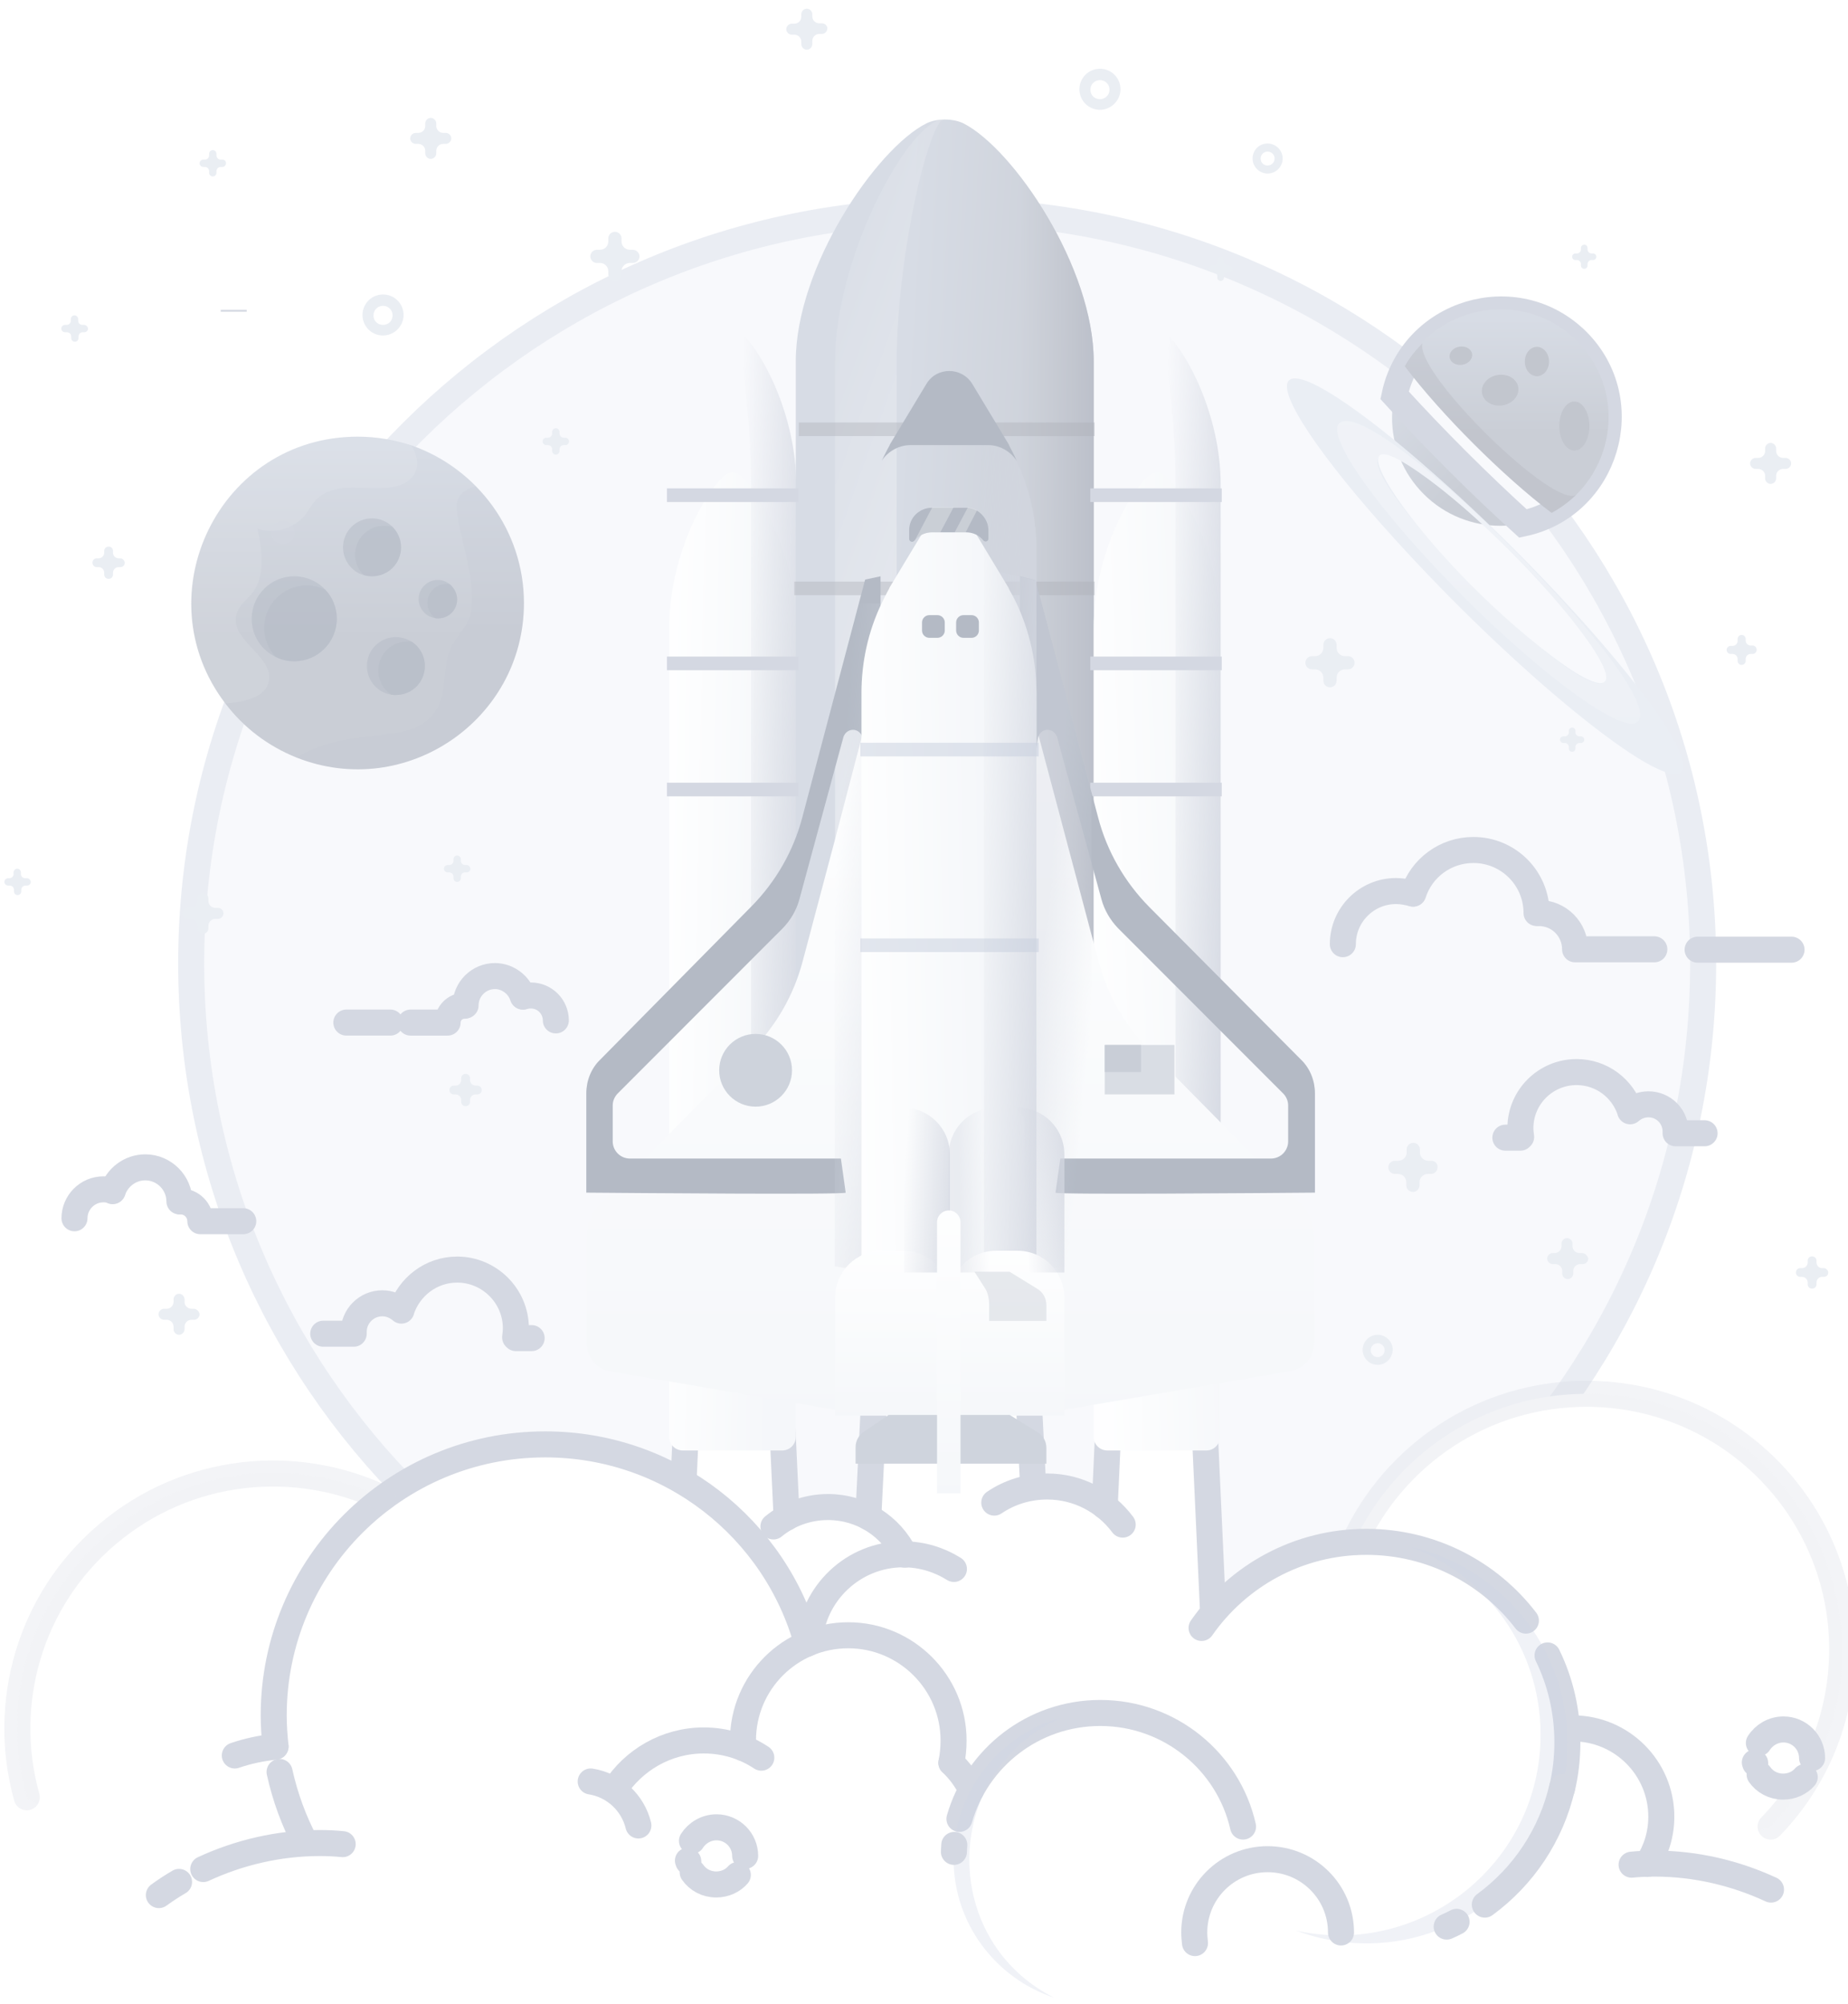 <svg width="142" height="154" viewBox="0 0 142 154" fill="none" xmlns="http://www.w3.org/2000/svg">
<g opacity="0.5" clip-path="url(#clip0_1081_25225)">
<path d="M72.765 131.858C104.876 131.858 130.869 106.01 130.869 74.052C130.869 42.095 104.904 16.219 72.765 16.219C40.767 16.219 14.69 42.067 14.69 74.025C14.69 105.982 40.654 131.858 72.765 131.858Z" fill="#F1F3F9" stroke="#D6DCE8" stroke-width="2" stroke-miterlimit="10" stroke-linejoin="round"/>
<path d="M136.027 140.352C147.952 128.019 139.297 107.099 121.903 107.099C113.981 107.099 107.186 111.773 104.057 118.502C101.294 118.671 98.729 119.544 93.175 123.204L92.273 103.382H85.45L84.886 115.715C82.659 113.997 80.516 114.194 79.022 114.307L79.389 114.25L78.797 102.059H67.436L66.731 116.559C64.814 115.095 64.222 115.799 63.63 115.799C62.474 115.799 61.374 116.109 60.444 116.616L59.824 103.354H53.001L52.522 113.856C49.421 112.026 45.784 110.956 41.922 110.956C37.242 110.956 32.929 112.505 29.433 115.095C14.237 107.887 -2.452 121.881 2.058 138.099L12.969 145.082C12.715 145.251 12.461 145.42 12.207 145.589L12.969 145.082C9.445 148.376 19.904 138.859 22.751 140.155C22.977 140.661 23.202 141.14 23.456 141.619L22.977 140.295C23.287 140.549 23.456 140.971 23.456 141.619C23.456 141.619 23.456 141.647 23.484 141.647C20.665 141.788 18.015 142.464 15.591 143.618L24.668 141.985C32.421 143.646 74.935 149.474 75.019 150.206L74.399 149.052C74.653 149.08 74.935 149.108 75.217 149.136C76.598 151.164 78.628 152.741 80.996 153.501C79.079 152.515 77.472 151.051 76.316 149.249C85.648 150.15 97.799 149.531 102.253 149.052C106.341 149.784 110.626 148.855 114.122 146.321C114.855 145.786 115.559 145.167 116.208 144.491C120.521 144.463 128.443 145.701 128.33 143.787L136.111 145.167C133.912 144.153 131.544 143.477 129.007 143.252L136.027 140.352ZM113.501 145.194C113.529 145.11 113.558 145.054 113.642 144.969L113.501 145.194Z" fill="white"/>
<path d="M60.443 116.615L59.823 103.381H53.001L52.522 113.855" fill="white"/>
<path d="M60.443 116.615L59.823 103.381H53.001L52.522 113.855" stroke="#AAB2C5" stroke-width="2" stroke-miterlimit="10" stroke-linecap="round" stroke-linejoin="round"/>
<path d="M93.204 123.71L92.273 103.381H85.451L84.887 115.742" fill="white"/>
<path d="M93.204 123.71L92.273 103.381H85.451L84.887 115.742" stroke="#AAB2C5" stroke-width="2" stroke-miterlimit="10" stroke-linecap="round" stroke-linejoin="round"/>
<path d="M79.389 114.222L78.768 102.059H67.435L66.731 116.362L66.759 116.587" fill="white"/>
<path d="M79.389 114.222L78.768 102.059H67.435L66.731 116.362L66.759 116.587" stroke="#AAB2C5" stroke-width="2" stroke-miterlimit="10" stroke-linecap="round" stroke-linejoin="round"/>
<path d="M18.043 134.889C19.03 134.551 20.073 134.326 21.172 134.213" stroke="#AAB2C5" stroke-width="2" stroke-miterlimit="10" stroke-linecap="round" stroke-linejoin="round"/>
<path d="M77.585 97.723H68.281L66.364 99.018C65.969 99.299 65.744 99.722 65.744 100.2V101.467H80.404V100.257C80.404 99.75 80.15 99.299 79.727 99.046L77.585 97.723Z" fill="white"/>
<path d="M81.025 102.057C81.025 102.367 80.771 102.62 80.461 102.62H65.576C65.265 102.62 65.012 102.367 65.012 102.057C65.012 101.747 65.265 101.494 65.576 101.494H80.461C80.771 101.494 81.025 101.747 81.025 102.057Z" fill="#69768C"/>
<path d="M48.632 19.192H48.406C48.039 19.192 47.758 18.911 47.758 18.545V18.319C47.758 18.038 47.532 17.812 47.25 17.812C46.968 17.812 46.742 18.038 46.742 18.319V18.545C46.742 18.911 46.461 19.192 46.094 19.192H45.869C45.587 19.192 45.361 19.417 45.361 19.699C45.361 19.981 45.587 20.206 45.869 20.206H46.094C46.461 20.206 46.742 20.487 46.742 20.853V21.079C46.742 21.36 46.968 21.585 47.25 21.585C47.532 21.585 47.758 21.36 47.758 21.079V20.853C47.758 20.487 48.039 20.206 48.406 20.206H48.632C48.913 20.206 49.139 19.981 49.139 19.699C49.139 19.446 48.913 19.192 48.632 19.192Z" fill="#D6DDE8"/>
<path d="M34.254 10.211H34.057C33.775 10.211 33.521 9.986 33.521 9.676V9.479C33.521 9.254 33.324 9.057 33.098 9.057C32.873 9.057 32.675 9.254 32.675 9.479V9.676C32.675 9.958 32.45 10.211 32.14 10.211H31.942C31.717 10.211 31.52 10.408 31.52 10.633C31.52 10.859 31.717 11.056 31.942 11.056H32.14C32.422 11.056 32.675 11.281 32.675 11.591V11.788C32.675 12.013 32.873 12.21 33.098 12.21C33.324 12.21 33.521 12.013 33.521 11.788V11.591C33.521 11.309 33.747 11.056 34.057 11.056H34.254C34.48 11.056 34.677 10.859 34.677 10.633C34.677 10.408 34.48 10.211 34.254 10.211Z" fill="#D6DDE8"/>
<path d="M16.746 69.762H16.549C16.267 69.762 16.013 69.537 16.013 69.227V69.03C16.013 68.804 15.816 68.607 15.591 68.607C15.365 68.607 15.168 68.804 15.168 69.03V69.227C15.168 69.508 14.942 69.762 14.632 69.762H14.435C14.209 69.762 14.012 69.959 14.012 70.184C14.012 70.409 14.209 70.606 14.435 70.606H14.632C14.914 70.606 15.168 70.832 15.168 71.142V71.339C15.168 71.564 15.365 71.761 15.591 71.761C15.816 71.761 16.013 71.564 16.013 71.339V71.142C16.013 70.86 16.239 70.606 16.549 70.606H16.746C16.972 70.606 17.169 70.409 17.169 70.184C17.169 69.931 16.972 69.762 16.746 69.762Z" fill="#D6DDE8"/>
<path d="M63.151 1.792H62.953C62.672 1.792 62.418 1.567 62.418 1.257V1.088C62.418 0.863 62.22 0.666 61.995 0.666C61.769 0.666 61.572 0.863 61.572 1.088V1.285C61.572 1.567 61.346 1.82 61.036 1.82H60.839C60.614 1.82 60.416 2.018 60.416 2.243C60.416 2.468 60.614 2.665 60.839 2.665H61.036C61.318 2.665 61.572 2.89 61.572 3.2V3.397C61.572 3.622 61.769 3.82 61.995 3.82C62.22 3.82 62.418 3.622 62.418 3.397V3.144C62.418 2.862 62.643 2.609 62.953 2.609H63.151C63.376 2.609 63.574 2.412 63.574 2.186C63.574 1.989 63.404 1.792 63.151 1.792Z" fill="#D6DDE8"/>
<path d="M137.211 35.186H137.014C136.732 35.186 136.478 34.96 136.478 34.651V34.454C136.478 34.228 136.281 34.031 136.055 34.031C135.83 34.031 135.632 34.228 135.632 34.454V34.651C135.632 34.932 135.407 35.186 135.097 35.186H134.899C134.674 35.186 134.477 35.383 134.477 35.608C134.477 35.833 134.674 36.031 134.899 36.031H135.097C135.379 36.031 135.632 36.255 135.632 36.565V36.762C135.632 36.988 135.83 37.185 136.055 37.185C136.281 37.185 136.478 36.988 136.478 36.762V36.565C136.478 36.284 136.704 36.031 137.014 36.031H137.211C137.437 36.031 137.634 35.833 137.634 35.608C137.634 35.383 137.437 35.186 137.211 35.186Z" fill="#D6DDE8"/>
<path d="M121.565 96.285H121.368C121.086 96.285 120.832 96.06 120.832 95.75V95.553C120.832 95.328 120.634 95.131 120.409 95.131C120.183 95.131 119.986 95.328 119.986 95.553V95.75C119.986 96.032 119.76 96.285 119.451 96.285H119.31C119.084 96.285 118.887 96.482 118.887 96.708C118.887 96.933 119.084 97.13 119.31 97.13H119.507C119.789 97.13 120.042 97.355 120.042 97.665V97.862C120.042 98.088 120.24 98.284 120.465 98.284C120.691 98.284 120.888 98.088 120.888 97.862V97.665C120.888 97.384 121.114 97.13 121.424 97.13H121.621C121.847 97.13 122.044 96.933 122.044 96.708C121.988 96.482 121.79 96.285 121.565 96.285Z" fill="#D6DDE8"/>
<path d="M14.886 100.565H14.717C14.435 100.565 14.181 100.339 14.181 100.03V99.832C14.181 99.607 13.984 99.41 13.758 99.41C13.533 99.41 13.336 99.607 13.336 99.832V100.03C13.336 100.311 13.11 100.565 12.8 100.565H12.602C12.377 100.565 12.18 100.762 12.18 100.987C12.18 101.212 12.377 101.409 12.602 101.409H12.8C13.082 101.409 13.336 101.635 13.336 101.944V102.141C13.336 102.367 13.533 102.564 13.758 102.564C13.984 102.564 14.181 102.367 14.181 102.141V101.944C14.181 101.663 14.407 101.409 14.717 101.409H14.914C15.14 101.409 15.337 101.212 15.337 100.987C15.309 100.762 15.112 100.565 14.886 100.565Z" fill="#D6DDE8"/>
<path d="M103.577 50.419H103.352C102.985 50.419 102.703 50.137 102.703 49.771V49.546C102.703 49.264 102.478 49.039 102.196 49.039C101.914 49.039 101.688 49.264 101.688 49.546V49.771C101.688 50.137 101.406 50.419 101.04 50.419H100.814C100.532 50.419 100.307 50.644 100.307 50.926C100.307 51.207 100.532 51.433 100.814 51.433H101.04C101.406 51.433 101.688 51.714 101.688 52.08V52.305C101.688 52.587 101.914 52.812 102.196 52.812C102.478 52.812 102.703 52.587 102.703 52.305V52.08C102.703 51.714 102.985 51.433 103.352 51.433H103.577C103.859 51.433 104.085 51.207 104.085 50.926C104.085 50.644 103.859 50.419 103.577 50.419Z" fill="#D6DDE8"/>
<path d="M109.978 89.19H109.753C109.386 89.19 109.104 88.908 109.104 88.542V88.317C109.104 88.036 108.879 87.811 108.597 87.811C108.315 87.811 108.089 88.036 108.089 88.317V88.542C108.089 88.908 107.807 89.19 107.441 89.19H107.187C106.905 89.19 106.68 89.415 106.68 89.697C106.68 89.978 106.905 90.204 107.187 90.204H107.413C107.779 90.204 108.061 90.485 108.061 90.851V91.077C108.061 91.358 108.287 91.584 108.569 91.584C108.851 91.584 109.076 91.358 109.076 91.077V90.851C109.076 90.485 109.358 90.204 109.725 90.204H109.95C110.232 90.204 110.457 89.978 110.457 89.697C110.486 89.415 110.26 89.19 109.978 89.19Z" fill="#D6DDE8"/>
<path d="M134.674 49.602H134.533C134.307 49.602 134.138 49.433 134.138 49.208V49.095C134.138 48.926 133.997 48.785 133.827 48.785C133.659 48.785 133.518 48.926 133.518 49.095V49.235C133.518 49.461 133.348 49.63 133.123 49.63H132.982C132.813 49.63 132.672 49.771 132.672 49.94C132.672 50.108 132.813 50.249 132.982 50.249H133.123C133.348 50.249 133.518 50.418 133.518 50.644V50.784C133.518 50.953 133.659 51.094 133.827 51.094C133.997 51.094 134.138 50.953 134.138 50.784V50.644C134.138 50.418 134.307 50.249 134.533 50.249H134.674C134.842 50.249 134.983 50.108 134.983 49.94C134.983 49.742 134.842 49.602 134.674 49.602Z" fill="#D6DDE8"/>
<path d="M121.48 56.584H121.367C121.198 56.584 121.057 56.443 121.057 56.274V56.161C121.057 56.021 120.944 55.908 120.803 55.908C120.662 55.908 120.549 56.021 120.549 56.161V56.274C120.549 56.443 120.409 56.584 120.24 56.584H120.127C119.986 56.584 119.873 56.697 119.873 56.837C119.873 56.978 119.986 57.091 120.127 57.091H120.24C120.409 57.091 120.549 57.231 120.549 57.401V57.513C120.549 57.654 120.662 57.767 120.803 57.767C120.944 57.767 121.057 57.654 121.057 57.513V57.401C121.057 57.231 121.198 57.091 121.367 57.091H121.48C121.621 57.091 121.734 56.978 121.734 56.837C121.734 56.697 121.621 56.584 121.48 56.584Z" fill="#D6DDE8"/>
<path d="M94.472 20.404H94.359C94.19 20.404 94.049 20.264 94.049 20.095V19.982C94.049 19.841 93.936 19.729 93.796 19.729C93.655 19.729 93.542 19.841 93.542 19.982V20.095C93.542 20.264 93.401 20.404 93.232 20.404H93.119C92.978 20.404 92.865 20.517 92.865 20.658C92.865 20.799 92.978 20.911 93.119 20.911H93.232C93.401 20.911 93.542 21.052 93.542 21.221V21.333C93.542 21.474 93.655 21.587 93.796 21.587C93.936 21.587 94.049 21.474 94.049 21.333V21.221C94.049 21.052 94.19 20.911 94.359 20.911H94.472C94.613 20.911 94.726 20.799 94.726 20.658C94.698 20.517 94.613 20.404 94.472 20.404Z" fill="#D6DDE8"/>
<path d="M122.41 19.475H122.297C122.128 19.475 121.987 19.334 121.987 19.165V19.052C121.987 18.911 121.874 18.799 121.733 18.799C121.592 18.799 121.48 18.911 121.48 19.052V19.165C121.48 19.334 121.339 19.475 121.169 19.475H121.056C120.915 19.475 120.803 19.587 120.803 19.728C120.803 19.869 120.915 19.981 121.056 19.981H121.169C121.339 19.981 121.48 20.122 121.48 20.291V20.404C121.48 20.544 121.592 20.657 121.733 20.657C121.874 20.657 121.987 20.544 121.987 20.404V20.291C121.987 20.122 122.128 19.981 122.297 19.981H122.41C122.551 19.981 122.663 19.869 122.663 19.728C122.663 19.587 122.551 19.475 122.41 19.475Z" fill="#D6DDE8"/>
<path d="M9.248 42.901H9.107C8.882 42.901 8.684 42.704 8.684 42.479V42.338C8.684 42.141 8.543 42 8.346 42C8.149 42 8.008 42.141 8.008 42.338V42.479C8.008 42.704 7.81 42.901 7.585 42.901H7.444C7.246 42.901 7.105 43.042 7.105 43.239C7.105 43.436 7.246 43.577 7.444 43.577H7.585C7.81 43.577 8.008 43.774 8.008 43.999V44.14C8.008 44.337 8.149 44.478 8.346 44.478C8.543 44.478 8.684 44.337 8.684 44.14V43.999C8.684 43.774 8.882 43.577 9.107 43.577H9.248C9.445 43.577 9.586 43.436 9.586 43.239C9.586 43.07 9.417 42.901 9.248 42.901Z" fill="#D6DDE8"/>
<path d="M36.678 83.418H36.537C36.311 83.418 36.114 83.221 36.114 82.996V82.855C36.114 82.658 35.973 82.518 35.776 82.518C35.578 82.518 35.437 82.658 35.437 82.855V82.996C35.437 83.221 35.24 83.418 35.014 83.418H34.873C34.676 83.418 34.535 83.559 34.535 83.757C34.535 83.954 34.676 84.094 34.873 84.094H35.014C35.24 84.094 35.437 84.291 35.437 84.517V84.657C35.437 84.855 35.578 84.995 35.776 84.995C35.973 84.995 36.114 84.855 36.114 84.657V84.517C36.114 84.291 36.311 84.094 36.537 84.094H36.678C36.875 84.094 37.016 83.954 37.016 83.757C37.016 83.559 36.847 83.418 36.678 83.418Z" fill="#D6DDE8"/>
<path d="M140.143 97.44H140.002C139.776 97.44 139.579 97.243 139.579 97.018V96.877C139.579 96.68 139.438 96.539 139.241 96.539C139.043 96.539 138.902 96.68 138.902 96.877V97.018C138.902 97.243 138.705 97.44 138.479 97.44H138.338C138.141 97.44 138 97.581 138 97.778C138 97.975 138.141 98.115 138.338 98.115H138.479C138.705 98.115 138.902 98.313 138.902 98.538V98.679C138.902 98.876 139.043 99.017 139.241 99.017C139.438 99.017 139.579 98.876 139.579 98.679V98.538C139.579 98.313 139.776 98.115 140.002 98.115H140.143C140.34 98.115 140.481 97.975 140.481 97.778C140.481 97.609 140.312 97.44 140.143 97.44Z" fill="#D6DDE8"/>
<path d="M6.457 24.965H6.344C6.147 24.965 6.006 24.824 6.006 24.627V24.514C6.006 24.373 5.893 24.232 5.724 24.232C5.583 24.232 5.442 24.345 5.442 24.514V24.627C5.442 24.824 5.301 24.965 5.104 24.965H4.991C4.85 24.965 4.709 25.077 4.709 25.246C4.709 25.387 4.822 25.528 4.991 25.528H5.132C5.329 25.528 5.47 25.668 5.47 25.866V25.978C5.47 26.119 5.583 26.26 5.752 26.26C5.893 26.26 6.034 26.147 6.034 25.978V25.866C6.034 25.668 6.175 25.528 6.372 25.528H6.485C6.626 25.528 6.767 25.415 6.767 25.246C6.739 25.077 6.598 24.965 6.457 24.965Z" fill="#D6DDE8"/>
<path d="M17.084 12.265H16.971C16.774 12.265 16.633 12.124 16.633 11.927V11.815C16.633 11.674 16.52 11.533 16.351 11.533C16.21 11.533 16.069 11.646 16.069 11.815V11.927C16.069 12.124 15.928 12.265 15.731 12.265H15.618C15.477 12.265 15.336 12.378 15.336 12.547C15.336 12.688 15.449 12.828 15.618 12.828H15.731C15.928 12.828 16.069 12.969 16.069 13.166V13.279C16.069 13.42 16.182 13.56 16.351 13.56C16.492 13.56 16.633 13.448 16.633 13.279V13.166C16.633 12.969 16.774 12.828 16.971 12.828H17.084C17.225 12.828 17.366 12.716 17.366 12.547C17.366 12.378 17.253 12.265 17.084 12.265Z" fill="#D6DDE8"/>
<path d="M2.058 67.482H1.945C1.747 67.482 1.607 67.341 1.607 67.144V67.031C1.607 66.891 1.494 66.75 1.325 66.75C1.184 66.75 1.043 66.862 1.043 67.031V67.144C1.043 67.341 0.902 67.482 0.704 67.482H0.62C0.479 67.482 0.338 67.595 0.338 67.764C0.338 67.904 0.451 68.045 0.62 68.045H0.733C0.93 68.045 1.071 68.186 1.071 68.383V68.496C1.071 68.637 1.184 68.777 1.353 68.777C1.494 68.777 1.635 68.665 1.635 68.496V68.383C1.635 68.186 1.776 68.045 1.973 68.045H2.086C2.227 68.045 2.368 67.932 2.368 67.764C2.34 67.595 2.227 67.482 2.058 67.482Z" fill="#D6DDE8"/>
<path d="M43.443 33.636H43.33C43.133 33.636 42.992 33.496 42.992 33.298V33.186C42.992 33.045 42.88 32.904 42.71 32.904C42.569 32.904 42.428 33.017 42.428 33.186V33.298C42.428 33.496 42.287 33.636 42.09 33.636H41.977C41.836 33.636 41.695 33.749 41.695 33.918C41.695 34.059 41.808 34.2 41.977 34.2H42.09C42.287 34.2 42.428 34.34 42.428 34.537V34.65C42.428 34.791 42.541 34.931 42.71 34.931C42.851 34.931 42.992 34.819 42.992 34.65V34.537C42.992 34.34 43.133 34.2 43.33 34.2H43.443C43.584 34.2 43.725 34.087 43.725 33.918C43.725 33.749 43.584 33.636 43.443 33.636Z" fill="#D6DDE8"/>
<path d="M35.861 66.469H35.748C35.551 66.469 35.41 66.328 35.41 66.131V66.018C35.41 65.877 35.297 65.736 35.128 65.736C34.987 65.736 34.846 65.849 34.846 66.018V66.131C34.846 66.328 34.705 66.469 34.508 66.469H34.395C34.254 66.469 34.113 66.581 34.113 66.75C34.113 66.891 34.226 67.032 34.395 67.032H34.508C34.705 67.032 34.846 67.172 34.846 67.369V67.482C34.846 67.623 34.959 67.764 35.128 67.764C35.269 67.764 35.41 67.651 35.41 67.482V67.369C35.41 67.172 35.551 67.032 35.748 67.032H35.861C36.002 67.032 36.143 66.919 36.143 66.75C36.115 66.581 36.002 66.469 35.861 66.469Z" fill="#D6DDE8"/>
<path d="M84.52 8.437C83.646 8.437 82.941 7.733 82.941 6.86C82.941 5.987 83.646 5.283 84.52 5.283C85.394 5.283 86.099 5.987 86.099 6.86C86.099 7.733 85.366 8.437 84.52 8.437ZM84.52 6.156C84.125 6.156 83.787 6.466 83.787 6.888C83.787 7.31 84.097 7.62 84.52 7.62C84.915 7.62 85.253 7.31 85.253 6.888C85.253 6.466 84.915 6.156 84.52 6.156Z" fill="#D6DDE8"/>
<path d="M29.432 25.78C28.558 25.78 27.854 25.077 27.854 24.204C27.854 23.331 28.558 22.627 29.432 22.627C30.306 22.627 31.011 23.331 31.011 24.204C31.011 25.077 30.278 25.78 29.432 25.78ZM29.432 23.5C29.038 23.5 28.699 23.81 28.699 24.232C28.699 24.654 29.009 24.964 29.432 24.964C29.855 24.964 30.165 24.654 30.165 24.232C30.165 23.81 29.827 23.5 29.432 23.5Z" fill="#D6DDE8"/>
<path d="M97.404 13.336C96.784 13.336 96.248 12.829 96.248 12.182C96.248 11.534 96.755 11.027 97.404 11.027C98.024 11.027 98.56 11.534 98.56 12.182C98.56 12.829 98.024 13.336 97.404 13.336ZM97.404 11.647C97.122 11.647 96.868 11.872 96.868 12.182C96.868 12.492 97.094 12.717 97.404 12.717C97.686 12.717 97.939 12.492 97.939 12.182C97.939 11.872 97.686 11.647 97.404 11.647Z" fill="#D6DDE8"/>
<path d="M105.861 104.873C105.241 104.873 104.705 104.367 104.705 103.719C104.705 103.099 105.213 102.564 105.861 102.564C106.481 102.564 107.017 103.071 107.017 103.719C106.989 104.367 106.481 104.873 105.861 104.873ZM105.861 103.212C105.579 103.212 105.325 103.437 105.325 103.747C105.325 104.028 105.551 104.282 105.861 104.282C106.143 104.282 106.396 104.057 106.396 103.747C106.396 103.437 106.143 103.212 105.861 103.212Z" fill="#D6DDE8"/>
<path d="M60.839 103.41H51.79C51.592 103.41 51.451 103.269 51.451 103.072C51.451 102.875 51.592 102.734 51.79 102.734H60.839C61.036 102.734 61.178 102.875 61.178 103.072C61.178 103.269 61.008 103.41 60.839 103.41Z" fill="#69768C"/>
<path d="M60.388 101.24C60.642 101.409 60.811 101.691 60.811 101.972V102.704H51.902V101.944C51.902 101.663 52.043 101.381 52.269 101.212L53.425 100.424H53.453V97.242H59.12V100.48L60.388 101.24Z" fill="#B4BBCA"/>
<path opacity="0.3" d="M60.783 102.001V102.733H58.161V102.001C58.161 101.691 58.105 101.409 57.992 101.268L57.484 100.48V97.242H59.12V100.48L60.388 101.268C60.642 101.409 60.783 101.691 60.783 102.001Z" fill="#69768C"/>
<g filter="url(#filter0_d_1081_25225)">
<path d="M56.891 25.527C56.553 25.218 56.017 25.218 55.679 25.527C54.016 26.935 51.422 31.919 51.422 37.212V99.41C51.422 100.002 51.901 100.452 52.465 100.452H56.271H60.105C60.697 100.452 61.148 99.973 61.148 99.41V37.212C61.176 31.919 58.554 26.963 56.891 25.527Z" fill="url(#paint0_linear_1081_25225)"/>
</g>
<path d="M61.178 37.213V99.411C61.178 100.002 60.699 100.481 60.106 100.481H57.4C57.569 100.481 57.71 100.002 57.71 99.411V37.213C57.71 31.92 56.949 26.964 56.47 25.528C56.413 25.387 56.357 25.303 56.301 25.303C56.526 25.303 56.724 25.387 56.893 25.528C58.556 26.964 61.178 31.92 61.178 37.213Z" fill="url(#paint1_linear_1081_25225)"/>
<path d="M74.032 9.479C73.215 9.085 72.003 9.085 71.185 9.479C67.323 11.422 61.148 20.517 61.148 27.753C61.148 35.947 61.148 96.68 61.148 96.68H72.594H84.04C84.04 96.68 84.04 35.947 84.04 27.753C84.04 20.545 77.895 11.45 74.032 9.479Z" fill="url(#paint2_linear_1081_25225)"/>
<path d="M84.041 27.781C84.041 35.974 84.041 96.708 84.041 96.708H77.36C77.36 96.708 77.36 35.974 77.36 27.781C77.36 20.544 74.795 11.45 73.188 9.507C73.019 9.31 72.793 9.197 72.596 9.197C73.103 9.197 73.61 9.31 74.005 9.507C77.895 11.45 84.041 20.544 84.041 27.781Z" fill="url(#paint3_linear_1081_25225)"/>
<path opacity="0.4" d="M72.595 9.197C72.427 9.197 72.257 9.31 72.145 9.507C70.876 11.45 68.902 20.544 68.902 27.781C68.902 35.974 68.902 96.708 68.902 96.708H64.166C64.166 96.708 64.166 35.974 64.166 27.781C64.166 20.544 68.705 11.45 71.581 9.507C71.863 9.282 72.229 9.197 72.595 9.197Z" fill="url(#paint4_linear_1081_25225)"/>
<path opacity="0.4" fill-rule="evenodd" clip-rule="evenodd" d="M61.381 32.463H84.115V33.511H61.381V32.463Z" fill="#5A6170"/>
<path opacity="0.4" fill-rule="evenodd" clip-rule="evenodd" d="M61.031 44.688H84.115V45.735H61.031V44.688Z" fill="#5A6170"/>
<path fill-rule="evenodd" clip-rule="evenodd" d="M51.248 60.143H61.352V61.191H51.248V60.143Z" fill="#AAB2C5"/>
<path fill-rule="evenodd" clip-rule="evenodd" d="M51.248 50.451H61.352V51.499H51.248V50.451Z" fill="#AAB2C5"/>
<path fill-rule="evenodd" clip-rule="evenodd" d="M51.248 37.527H61.352V38.575H51.248V37.527Z" fill="#AAB2C5"/>
<path d="M93.456 103.41H84.407C84.209 103.41 84.068 103.269 84.068 103.072C84.068 102.875 84.209 102.734 84.407 102.734H93.456C93.654 102.734 93.795 102.875 93.795 103.072C93.795 103.269 93.625 103.41 93.456 103.41Z" fill="#69768C"/>
<path d="M93.005 101.24C93.259 101.409 93.428 101.691 93.428 101.972V102.704H84.519V101.944C84.519 101.663 84.66 101.381 84.886 101.212L86.042 100.424H86.07V97.242H91.737V100.48L93.005 101.24Z" fill="#B4BBCA"/>
<path opacity="0.3" d="M93.401 102.001V102.733H91.061V102.001C91.061 101.691 90.976 101.409 90.864 101.268L90.272 100.48V97.242H91.738V100.48L93.006 101.268C93.26 101.409 93.401 101.691 93.401 102.001Z" fill="#69768C"/>
<g filter="url(#filter1_d_1081_25225)">
<path d="M89.51 25.527C89.172 25.218 88.636 25.218 88.298 25.527C86.635 26.935 84.041 31.919 84.041 37.212V99.41C84.041 100.002 84.52 100.452 85.084 100.452H88.89H92.696C93.288 100.452 93.739 99.973 93.739 99.41V37.212C93.796 31.919 91.174 26.963 89.51 25.527Z" fill="url(#paint5_linear_1081_25225)"/>
</g>
<path d="M93.795 37.213V99.411C93.795 100.002 93.316 100.481 92.724 100.481H90.018C90.186 100.481 90.328 100.002 90.328 99.411V37.213C90.328 31.92 89.566 26.964 89.087 25.528C89.031 25.387 88.974 25.303 88.918 25.303C89.144 25.303 89.341 25.387 89.51 25.528C91.173 26.964 93.795 31.92 93.795 37.213Z" fill="url(#paint6_linear_1081_25225)"/>
<path fill-rule="evenodd" clip-rule="evenodd" d="M83.775 60.143H93.879V61.191H83.775V60.143Z" fill="#AAB2C5"/>
<path fill-rule="evenodd" clip-rule="evenodd" d="M83.775 50.451H93.879V51.499H83.775V50.451Z" fill="#AAB2C5"/>
<path fill-rule="evenodd" clip-rule="evenodd" d="M83.775 37.527H93.879V38.575H83.775V37.527Z" fill="#AAB2C5"/>
<g filter="url(#filter2_d_1081_25225)">
<path d="M66.027 46.364L66.506 44.562L67.69 44.28L69.664 43.83L69.889 43.773L70.058 46.364L72.99 89.106L66.647 97.75L64.166 97.327L46.912 94.371C45.841 94.202 45.08 93.273 45.08 92.203V84.066C45.08 83.108 45.475 82.151 46.151 81.475L57.767 69.706C59.655 67.791 61.009 65.426 61.685 62.836L64.166 53.487L66.027 46.364Z" fill="url(#paint7_linear_1081_25225)"/>
</g>
<path d="M58.06 85.034C59.605 85.034 60.858 83.783 60.858 82.24C60.858 80.697 59.605 79.445 58.06 79.445C56.514 79.445 55.262 80.697 55.262 82.24C55.262 83.783 56.514 85.034 58.06 85.034Z" fill="#9DA8BA"/>
<path d="M67.661 44.281V56.079L66.392 57.487L66.279 56.726C66.223 56.361 65.913 56.079 65.546 56.079C65.208 56.079 64.926 56.304 64.813 56.614L61.43 69.087C61.205 69.932 60.754 70.692 60.162 71.312L47.475 84.01C47.222 84.263 47.081 84.602 47.081 84.939V87.699C47.081 88.431 47.672 89.022 48.406 89.022H64.616L64.983 91.641C64.983 91.81 48.575 91.669 45.051 91.641V84.01C45.051 83.053 45.417 82.096 46.122 81.42L57.737 69.65C59.626 67.736 60.979 65.37 61.656 62.78L66.477 44.535L67.661 44.281Z" fill="#69768C"/>
<path d="M72.989 89.105L66.646 97.721L64.137 97.299V53.459L66.025 46.363H70.057L72.989 89.105Z" fill="url(#paint8_linear_1081_25225)"/>
<g filter="url(#filter3_d_1081_25225)">
<path d="M100.984 84.038V92.175C100.984 93.245 100.223 94.174 99.152 94.343L86.212 96.567L79.417 97.722L73.074 89.106L76.175 43.773L76.401 43.83L78.374 44.308L79.558 44.59L83.872 60.836L84.407 62.836C85.084 65.426 86.437 67.791 88.326 69.706L99.941 81.475C100.618 82.151 100.984 83.08 100.984 84.038Z" fill="url(#paint9_linear_1081_25225)"/>
</g>
<path d="M90.243 80.293H84.887V84.094H90.243V80.293Z" fill="#B4BCC9"/>
<path d="M87.678 80.293H84.887V82.377H87.678V80.293Z" fill="#939DB0"/>
<path d="M78.373 44.281V56.079L79.642 57.487L79.755 56.726C79.811 56.361 80.121 56.079 80.488 56.079C80.826 56.079 81.108 56.304 81.221 56.614L84.632 69.087C84.858 69.932 85.308 70.692 85.9 71.312L98.587 84.01C98.841 84.263 98.982 84.602 98.982 84.939V87.699C98.982 88.431 98.389 89.022 97.657 89.022H81.474L81.108 91.641C81.108 91.81 97.516 91.669 101.04 91.641V84.01C101.04 83.053 100.673 82.096 99.968 81.42L88.297 69.679C86.408 67.764 85.055 65.399 84.378 62.808L79.557 44.563L78.373 44.281Z" fill="#69768C"/>
<path opacity="0.4" d="M86.212 88.711V96.567L79.417 97.722L73.074 89.106L76.175 43.773L76.401 43.83L78.374 44.308L79.558 44.59L83.872 60.836V85.361C85.225 85.839 86.212 87.163 86.212 88.711Z" fill="url(#paint10_linear_1081_25225)"/>
<g filter="url(#filter4_d_1081_25225)">
<path d="M79.643 42.253V96.708H66.195V42.253C66.195 39.888 66.703 37.551 67.718 35.411C67.915 35.017 68.112 34.595 68.338 34.201V34.172L71.157 29.498C71.947 28.175 73.864 28.175 74.681 29.498L77.5 34.172V34.201C77.726 34.595 77.923 34.989 78.121 35.383C79.135 37.551 79.643 39.888 79.643 42.253Z" fill="url(#paint11_linear_1081_25225)"/>
</g>
<path d="M79.642 42.253V96.708H75.611V42.253C75.611 39.888 75.413 37.551 74.991 35.411C74.906 35.017 74.85 34.623 74.737 34.229V34.2L73.609 29.526C73.44 28.851 73.186 28.541 72.904 28.541C73.581 28.541 74.257 28.879 74.652 29.526L77.471 34.2V34.229C77.697 34.623 77.894 35.017 78.092 35.411C79.135 37.551 79.642 39.888 79.642 42.253Z" fill="url(#paint12_linear_1081_25225)"/>
<path d="M78.121 35.411C77.642 34.679 76.824 34.201 75.922 34.201H69.973C69.071 34.201 68.226 34.679 67.746 35.411C67.944 35.017 68.141 34.595 68.367 34.201V34.172L71.186 29.498C71.975 28.175 73.892 28.175 74.71 29.498L77.529 34.172V34.201C77.726 34.595 77.952 34.989 78.121 35.411Z" fill="#69768C"/>
<path d="M75.949 41.381C75.949 41.606 75.695 41.69 75.554 41.522C75.244 41.127 74.765 40.902 74.201 40.902H71.607C71.1 40.902 70.62 41.127 70.31 41.493C70.282 41.522 70.282 41.522 70.254 41.55C70.113 41.719 69.859 41.606 69.859 41.409C69.859 41.24 69.859 41.015 69.859 40.733C69.859 39.776 70.649 39.016 71.607 39.016H74.201C74.257 39.016 74.314 39.016 74.37 39.016C74.624 39.044 74.849 39.128 75.075 39.241C75.582 39.55 75.949 40.114 75.949 40.733C75.949 41.015 75.949 41.212 75.949 41.381Z" fill="#69768C"/>
<path opacity="0.5" fill-rule="evenodd" clip-rule="evenodd" d="M66.113 57.074H79.818V58.122H66.113V57.074Z" fill="#8F9FBC"/>
<path opacity="0.5" fill-rule="evenodd" clip-rule="evenodd" d="M66.113 72.109H79.818V73.157H66.113V72.109Z" fill="#8F9FBC"/>
<g filter="url(#filter5_d_1081_25225)">
<path d="M69.41 85.107H67.775C65.773 85.107 64.166 86.712 64.166 88.711V97.778H73.019V88.711C72.99 86.712 71.383 85.107 69.41 85.107Z" fill="url(#paint13_linear_1081_25225)"/>
</g>
<path d="M72.989 88.711V97.778H69.465V86.008C69.465 85.501 69.07 85.107 68.562 85.107H69.38C71.382 85.107 72.989 86.712 72.989 88.711Z" fill="url(#paint14_linear_1081_25225)"/>
<g filter="url(#filter6_d_1081_25225)">
<path d="M78.177 85.107H76.542C74.54 85.107 72.934 86.712 72.934 88.711V97.778H81.786V88.711C81.786 86.712 80.179 85.107 78.177 85.107Z" fill="url(#paint15_linear_1081_25225)"/>
</g>
<path d="M81.786 88.711V97.778H78.713V86.29C78.713 85.642 78.177 85.107 77.529 85.107H78.177C80.179 85.107 81.786 86.712 81.786 88.711Z" fill="url(#paint16_linear_1081_25225)"/>
<path opacity="0.4" d="M72.904 88.711V97.778H75.977V86.29C75.977 85.642 76.513 85.107 77.162 85.107H76.513C74.539 85.107 72.904 86.712 72.904 88.711Z" fill="url(#paint17_linear_1081_25225)"/>
<g filter="url(#filter7_d_1081_25225)">
<path d="M77.585 97.723H68.282L66.364 99.018C65.97 99.299 65.744 99.722 65.744 100.2V101.467H80.404V100.257C80.404 99.75 80.15 99.299 79.727 99.046L77.585 97.723Z" fill="#9FAABC"/>
</g>
<path opacity="0.3" d="M80.405 100.285V101.496H76.007V100.285C76.007 99.778 75.894 99.327 75.725 99.046L74.879 97.723H77.585L79.728 99.046C80.151 99.299 80.405 99.778 80.405 100.285Z" fill="#69768C"/>
<path d="M72.032 49.011H71.412C71.101 49.011 70.848 48.758 70.848 48.448V47.829C70.848 47.519 71.101 47.266 71.412 47.266H72.032C72.342 47.266 72.596 47.519 72.596 47.829V48.448C72.596 48.758 72.342 49.011 72.032 49.011Z" fill="#69768C"/>
<path d="M74.653 49.011H74.033C73.723 49.011 73.469 48.758 73.469 48.448V47.829C73.469 47.519 73.723 47.266 74.033 47.266H74.653C74.963 47.266 75.217 47.519 75.217 47.829V48.448C75.217 48.758 74.963 49.011 74.653 49.011Z" fill="#69768C"/>
<g filter="url(#filter8_d_1081_25225)">
<path d="M73.834 103.747H72.002V82.911C72.002 82.404 72.425 82.01 72.904 82.01C73.412 82.01 73.806 82.432 73.806 82.911V103.747H73.834Z" fill="url(#paint18_linear_1081_25225)"/>
</g>
<path d="M59.43 117.291C60.557 116.362 62.023 115.799 63.63 115.799C66.224 115.799 68.451 117.291 69.522 119.459" stroke="#AAB2C5" stroke-width="2" stroke-miterlimit="10" stroke-linecap="round" stroke-linejoin="round"/>
<path opacity="0.3" d="M73.27 38.986L72.256 40.901H71.607C71.1 40.901 70.62 41.126 70.311 41.492L71.635 38.986H73.27Z" fill="white"/>
<path opacity="0.3" d="M75.075 39.212L74.201 40.901H73.356L74.371 38.986C74.624 39.015 74.85 39.099 75.075 39.212Z" fill="white"/>
<path d="M21.172 134.186C21.088 133.397 21.031 132.609 21.031 131.82C21.031 120.304 30.363 110.984 41.893 110.984C51.507 110.984 59.598 117.46 62.022 126.301" stroke="#AAB2C5" stroke-width="2" stroke-miterlimit="10" stroke-linecap="round" stroke-linejoin="round"/>
<path d="M23.484 141.618C22.582 139.929 21.905 138.071 21.482 136.156" stroke="#AAB2C5" stroke-width="2" stroke-miterlimit="10" stroke-linecap="round" stroke-linejoin="round"/>
<path d="M62.191 126.215C62.417 122.442 65.575 119.43 69.409 119.43C70.846 119.43 72.172 119.852 73.299 120.556" stroke="#AAB2C5" stroke-width="2" stroke-miterlimit="10" stroke-linecap="round" stroke-linejoin="round"/>
<path d="M76.4 115.459C77.556 114.671 78.966 114.221 80.46 114.221C82.856 114.221 84.943 115.375 86.268 117.149" stroke="#AAB2C5" stroke-width="2" stroke-miterlimit="10" stroke-linecap="round" stroke-linejoin="round"/>
<path d="M118.914 127.201C119.901 129.228 120.437 131.481 120.437 133.874C120.437 135.113 120.296 136.324 120.014 137.478" stroke="#AAB2C5" stroke-width="2" stroke-miterlimit="10" stroke-linecap="round" stroke-linejoin="round"/>
<path d="M92.328 125.089C95.119 121.091 99.743 118.473 104.986 118.473C109.976 118.473 114.431 120.838 117.25 124.526" stroke="#AAB2C5" stroke-width="2" stroke-miterlimit="10" stroke-linecap="round" stroke-linejoin="round"/>
<path d="M120.438 132.805C120.578 132.805 120.719 132.805 120.86 132.805C124.61 132.805 127.655 135.846 127.655 139.59C127.655 140.942 127.26 142.181 126.583 143.223" stroke="#AAB2C5" stroke-width="2" stroke-miterlimit="10" stroke-linecap="round" stroke-linejoin="round"/>
<path opacity="0.3" d="M120.437 133.904C120.437 144.659 109.668 152.093 99.603 148.348C109.245 150.46 118.379 143.139 118.379 133.284C118.379 126.667 114.207 121.008 108.315 118.84C115.25 120.36 120.437 126.527 120.437 133.904Z" fill="#99A8CC"/>
<path d="M111.923 147.672C111.67 147.813 111.416 147.925 111.162 148.038" stroke="#AAB2C5" stroke-width="2" stroke-miterlimit="10" stroke-linecap="round" stroke-linejoin="round"/>
<path d="M120.042 137.311C119.197 140.999 117.054 144.181 114.094 146.349" stroke="#AAB2C5" stroke-width="2" stroke-miterlimit="10" stroke-linecap="round" stroke-linejoin="round"/>
<path d="M45.389 136.887C47.193 137.168 48.631 138.52 49.054 140.266" stroke="#AAB2C5" stroke-width="2" stroke-miterlimit="10" stroke-linecap="round" stroke-linejoin="round"/>
<path d="M47.223 137.507C48.66 135.255 51.198 133.734 54.073 133.734C55.708 133.734 57.231 134.213 58.499 135.058" stroke="#AAB2C5" stroke-width="2" stroke-miterlimit="10" stroke-linecap="round" stroke-linejoin="round"/>
<path d="M57.118 134.325C57.09 134.127 57.09 133.93 57.09 133.733C57.09 129.257 60.727 125.652 65.181 125.652C69.635 125.652 73.272 129.285 73.272 133.733C73.272 134.325 73.216 134.888 73.103 135.451" stroke="#AAB2C5" stroke-width="2" stroke-miterlimit="10" stroke-linecap="round" stroke-linejoin="round"/>
<path d="M73.102 135.451C73.722 136.043 74.257 136.746 74.624 137.535" stroke="#AAB2C5" stroke-width="2" stroke-miterlimit="10" stroke-linecap="round" stroke-linejoin="round"/>
<path d="M73.723 139.76C75.076 135.058 79.389 131.623 84.548 131.623C89.905 131.623 94.387 135.368 95.515 140.351" stroke="#AAB2C5" stroke-width="2" stroke-miterlimit="10" stroke-linecap="round" stroke-linejoin="round"/>
<path opacity="0.3" d="M80.996 153.501C76.514 152.008 73.272 147.813 73.272 142.83C73.272 137.621 76.824 133.256 81.616 131.961C72.397 135.987 72.031 148.968 80.996 153.501Z" fill="#99A8CC"/>
<path d="M73.299 142.295C73.299 142.098 73.327 141.928 73.327 141.76" stroke="#AAB2C5" stroke-width="2" stroke-miterlimit="10" stroke-linecap="round" stroke-linejoin="round"/>
<path d="M91.822 149.305C91.794 149.024 91.766 148.77 91.766 148.489C91.766 145.392 94.275 142.857 97.404 142.857C100.505 142.857 103.042 145.363 103.042 148.489" stroke="#AAB2C5" stroke-width="2" stroke-miterlimit="10" stroke-linecap="round" stroke-linejoin="round"/>
<path d="M135.152 133.93C135.547 133.311 136.252 132.889 137.041 132.889C138.253 132.889 139.24 133.874 139.24 135.085" stroke="#AAB2C5" stroke-width="2" stroke-miterlimit="10" stroke-linecap="round" stroke-linejoin="round"/>
<path d="M134.87 135.508C134.87 135.48 134.87 135.452 134.842 135.424" stroke="#AAB2C5" stroke-width="2" stroke-miterlimit="10" stroke-linecap="round" stroke-linejoin="round"/>
<path d="M138.676 136.549C138.282 136.999 137.69 137.281 137.013 137.281C136.252 137.281 135.604 136.915 135.209 136.352" stroke="#AAB2C5" stroke-width="2" stroke-miterlimit="10" stroke-linecap="round" stroke-linejoin="round"/>
<path d="M53.17 141.45C53.564 140.831 54.27 140.408 55.059 140.408C56.271 140.408 57.258 141.394 57.258 142.604" stroke="#AAB2C5" stroke-width="2" stroke-miterlimit="10" stroke-linecap="round" stroke-linejoin="round"/>
<path d="M52.89 143.053C52.89 143.025 52.89 142.997 52.861 142.969" stroke="#AAB2C5" stroke-width="2" stroke-miterlimit="10" stroke-linecap="round" stroke-linejoin="round"/>
<path d="M56.694 144.068C56.3 144.519 55.707 144.8 55.031 144.8C54.27 144.8 53.621 144.434 53.227 143.871" stroke="#AAB2C5" stroke-width="2" stroke-miterlimit="10" stroke-linecap="round" stroke-linejoin="round"/>
<path d="M15.619 143.616C18.354 142.349 21.398 141.617 24.584 141.617C25.176 141.617 25.768 141.645 26.332 141.702" stroke="#AAB2C5" stroke-width="2" stroke-miterlimit="10" stroke-linecap="round" stroke-linejoin="round"/>
<path d="M12.207 145.617C12.714 145.251 13.222 144.913 13.758 144.604" stroke="#AAB2C5" stroke-width="2" stroke-miterlimit="10" stroke-linecap="round" stroke-linejoin="round"/>
<path d="M136.084 145.194C133.349 143.927 130.305 143.195 127.119 143.195C126.527 143.195 125.935 143.224 125.371 143.28" stroke="#AAB2C5" stroke-width="2" stroke-miterlimit="10" stroke-linecap="round" stroke-linejoin="round"/>
<path d="M103.184 72.55C103.184 70.297 105.016 68.467 107.271 68.467C107.722 68.467 108.145 68.551 108.568 68.664" stroke="#AAB2C5" stroke-width="2" stroke-miterlimit="10" stroke-linecap="round" stroke-linejoin="round"/>
<path d="M130.445 72.973H137.662" stroke="#AAB2C5" stroke-width="2" stroke-miterlimit="10" stroke-linecap="round" stroke-linejoin="round"/>
<path d="M118.238 70.156C119.789 70.156 121.029 71.395 121.029 72.944H127.119" stroke="#AAB2C5" stroke-width="2" stroke-miterlimit="10" stroke-linecap="round" stroke-linejoin="round"/>
<path d="M108.596 68.663C109.216 66.72 111.048 65.312 113.219 65.312C115.897 65.312 118.068 67.481 118.068 70.155" stroke="#AAB2C5" stroke-width="2" stroke-miterlimit="10" stroke-linecap="round" stroke-linejoin="round"/>
<path d="M42.71 78.407C42.71 77.365 41.865 76.492 40.793 76.492C40.596 76.492 40.37 76.52 40.201 76.576" stroke="#AAB2C5" stroke-width="2" stroke-miterlimit="10" stroke-linecap="round" stroke-linejoin="round"/>
<path d="M29.996 78.574H26.613" stroke="#AAB2C5" stroke-width="2" stroke-miterlimit="10" stroke-linecap="round" stroke-linejoin="round"/>
<path d="M35.691 77.279C34.958 77.279 34.394 77.871 34.394 78.575H31.547" stroke="#AAB2C5" stroke-width="2" stroke-miterlimit="10" stroke-linecap="round" stroke-linejoin="round"/>
<path d="M40.173 76.577C39.891 75.676 39.018 75 38.031 75C36.79 75 35.775 76.014 35.775 77.253" stroke="#AAB2C5" stroke-width="2" stroke-miterlimit="10" stroke-linecap="round" stroke-linejoin="round"/>
<path d="M5.723 93.611C5.723 92.4 6.709 91.387 7.95 91.387C8.204 91.387 8.429 91.415 8.655 91.499" stroke="#AAB2C5" stroke-width="2" stroke-miterlimit="10" stroke-linecap="round" stroke-linejoin="round"/>
<path d="M13.871 92.316C14.717 92.316 15.393 92.992 15.393 93.837H18.692" stroke="#AAB2C5" stroke-width="2" stroke-miterlimit="10" stroke-linecap="round" stroke-linejoin="round"/>
<path d="M8.656 91.528C8.995 90.486 9.981 89.697 11.165 89.697C12.603 89.697 13.787 90.88 13.787 92.316" stroke="#AAB2C5" stroke-width="2" stroke-miterlimit="10" stroke-linecap="round" stroke-linejoin="round"/>
<path opacity="0.3" d="M104.057 118.501C107.158 111.772 113.98 107.098 121.902 107.098C132.756 107.098 141.552 115.883 141.552 126.723C141.552 132.016 139.466 136.831 136.055 140.351" stroke="#AAB2C5" stroke-width="2" stroke-miterlimit="10" stroke-linecap="round" stroke-linejoin="round"/>
<path opacity="0.3" d="M2.058 138.099C0.057 130.947 2.228 122.978 8.261 117.882C14.35 112.729 22.667 111.913 29.433 115.123" stroke="#AAB2C5" stroke-width="2" stroke-miterlimit="10" stroke-linecap="round" stroke-linejoin="round"/>
<path d="M24.838 102.48H27.178V102.339C27.178 101.129 28.165 100.143 29.377 100.143C29.941 100.143 30.448 100.369 30.843 100.706V100.678C31.435 98.876 33.126 97.553 35.128 97.553C37.609 97.553 39.639 99.58 39.639 102.058C39.639 102.283 39.61 102.536 39.582 102.762L39.639 102.818H40.851" stroke="#AAB2C5" stroke-width="2" stroke-miterlimit="10" stroke-linecap="round" stroke-linejoin="round"/>
<path d="M130.98 87.079H128.753V86.938C128.753 85.784 127.822 84.855 126.667 84.855C126.131 84.855 125.652 85.052 125.257 85.39V85.362C124.693 83.644 123.086 82.377 121.141 82.377C118.773 82.377 116.827 84.291 116.827 86.685C116.827 86.91 116.856 87.135 116.884 87.361L116.827 87.417H115.672" stroke="#AAB2C5" stroke-width="2" stroke-miterlimit="10" stroke-linecap="round" stroke-linejoin="round"/>
<path d="M17.959 23.867C17.959 23.895 17.959 23.923 17.959 23.952V23.811C17.959 23.811 17.959 23.839 17.959 23.867Z" fill="#F1F3FA" stroke="#AAB2C5" stroke-width="2" stroke-miterlimit="10"/>
<path d="M121.162 37.968C124.41 34.725 124.41 29.466 121.162 26.222C117.914 22.978 112.649 22.978 109.401 26.222C106.153 29.466 106.153 34.725 109.401 37.968C112.649 41.212 117.914 41.212 121.162 37.968Z" fill="url(#paint19_linear_1081_25225)"/>
<path d="M117.025 40.226C113.699 37.214 110.203 33.722 107.158 30.372C108.511 23.98 116.49 21.53 121.198 26.204C125.849 30.878 123.425 38.875 117.025 40.226Z" fill="#F1F3FA" stroke="#AAB2C5" stroke-width="2" stroke-miterlimit="10"/>
<g filter="url(#filter9_d_1081_25225)">
<path d="M110.259 25.472C104.508 20.375 99.941 17.334 99.039 18.235C98.109 19.165 101.52 24.205 107.13 30.371C116.377 40.592 127.682 49.799 129.176 48.307C130.727 46.758 120.69 34.679 110.259 25.472ZM119.225 39.409C109.16 31.779 100.646 19.052 109.78 25.838C116.208 30.596 124.496 40.198 123.312 41.38C122.889 41.803 121.339 41.014 119.225 39.409Z" fill="#D5DDEA"/>
</g>
<g opacity="0.3" filter="url(#filter10_d_1081_25225)">
<path d="M102.9 21.531C101.858 22.572 106.143 28.541 112.486 34.877C118.829 41.212 124.806 45.492 125.849 44.45C128.302 42 105.382 19.053 102.9 21.531ZM105.973 24.065C106.735 23.304 111.245 26.542 116.038 31.329C120.831 36.116 124.073 40.593 123.312 41.381C121.479 43.211 104.141 25.895 105.973 24.065Z" fill="url(#paint20_linear_1081_25225)"/>
</g>
<path d="M119.224 39.409C115.531 36.622 110.738 31.835 107.947 28.147C110.513 23.36 117.138 22.177 121.169 26.204C125.173 30.202 124.045 36.819 119.224 39.409Z" fill="url(#paint21_linear_1081_25225)"/>
<path opacity="0.3" d="M121.141 38.002C120.549 38.565 119.9 39.044 119.224 39.41C115.531 36.622 110.738 31.835 107.947 28.147C108.285 27.499 108.765 26.936 109.3 26.373C108.708 28.682 119.506 39.241 121.141 38.002Z" fill="#5D6371"/>
<path d="M120.972 34.623C121.611 34.623 122.128 33.778 122.128 32.736C122.128 31.694 121.611 30.85 120.972 30.85C120.334 30.85 119.816 31.694 119.816 32.736C119.816 33.778 120.334 34.623 120.972 34.623Z" fill="#868D9D"/>
<path d="M118.096 28.907C118.61 28.907 119.027 28.403 119.027 27.781C119.027 27.159 118.61 26.654 118.096 26.654C117.583 26.654 117.166 27.159 117.166 27.781C117.166 28.403 117.583 28.907 118.096 28.907Z" fill="#868D9D"/>
<path d="M112.366 28.027C112.842 27.95 113.178 27.576 113.116 27.192C113.053 26.809 112.617 26.56 112.14 26.637C111.664 26.714 111.328 27.088 111.39 27.471C111.452 27.855 111.889 28.104 112.366 28.027Z" fill="#868D9D"/>
<path d="M115.459 31.147C116.227 31.023 116.765 30.4 116.661 29.755C116.556 29.11 115.849 28.689 115.08 28.813C114.312 28.937 113.774 29.56 113.878 30.205C113.982 30.85 114.69 31.272 115.459 31.147Z" fill="#868D9D"/>
<path d="M40.259 46.336C40.259 55.318 31.181 61.512 22.808 58.218C20.609 57.345 18.721 55.909 17.311 54.051C10.968 45.717 16.86 33.553 27.488 33.553C28.954 33.553 30.336 33.806 31.633 34.228C36.679 36.002 40.259 40.789 40.259 46.336Z" fill="url(#paint22_linear_1081_25225)"/>
<path opacity="0.5" d="M25.88 47.547C25.88 49.349 24.414 50.813 22.61 50.813C22.103 50.813 21.623 50.701 21.172 50.476C20.073 49.941 19.34 48.843 19.34 47.547C19.34 45.746 20.806 44.281 22.61 44.281C23.541 44.281 24.414 44.676 25.006 45.323C25.542 45.886 25.88 46.674 25.88 47.547Z" fill="#69768C"/>
<path opacity="0.4" d="M25.881 47.547C25.881 49.349 24.415 50.813 22.611 50.813C22.103 50.813 21.624 50.7 21.173 50.475C20.637 49.883 20.299 49.123 20.299 48.251C20.299 46.449 21.765 44.984 23.569 44.984C24.077 44.984 24.556 45.097 25.007 45.322C25.543 45.885 25.881 46.674 25.881 47.547Z" fill="#69768C"/>
<path opacity="0.5" d="M30.814 42.056C30.814 43.295 29.827 44.281 28.587 44.281C28.361 44.281 28.164 44.253 27.966 44.196C27.036 43.943 26.359 43.07 26.359 42.056C26.359 40.818 27.346 39.832 28.587 39.832C29.207 39.832 29.742 40.086 30.137 40.452C30.56 40.874 30.814 41.437 30.814 42.056Z" fill="#69768C"/>
<path opacity="0.4" d="M30.815 42.056C30.815 43.295 29.828 44.28 28.588 44.28C28.362 44.28 28.165 44.252 27.968 44.196C27.545 43.802 27.291 43.239 27.291 42.619C27.291 41.38 28.278 40.395 29.518 40.395C29.744 40.395 29.941 40.423 30.138 40.479C30.561 40.873 30.815 41.437 30.815 42.056Z" fill="#69768C"/>
<path opacity="0.5" d="M32.648 51.179C32.648 52.419 31.661 53.404 30.421 53.404C30.308 53.404 30.167 53.404 30.054 53.376C28.983 53.207 28.193 52.278 28.193 51.179C28.193 49.941 29.18 48.955 30.421 48.955C30.872 48.955 31.294 49.096 31.661 49.321C32.253 49.715 32.648 50.391 32.648 51.179Z" fill="#69768C"/>
<path opacity="0.4" d="M32.647 51.179C32.647 52.418 31.66 53.404 30.42 53.404C30.307 53.404 30.166 53.404 30.053 53.375C29.461 52.981 29.066 52.306 29.066 51.517C29.066 50.278 30.053 49.293 31.294 49.293C31.406 49.293 31.519 49.293 31.66 49.321C32.252 49.715 32.647 50.391 32.647 51.179Z" fill="#69768C"/>
<path opacity="0.5" d="M35.128 46.055C35.128 46.871 34.48 47.519 33.662 47.519C33.578 47.519 33.493 47.519 33.408 47.491C32.704 47.378 32.168 46.759 32.168 46.027C32.168 45.21 32.845 44.562 33.634 44.562C33.972 44.562 34.282 44.675 34.536 44.872C34.903 45.182 35.128 45.604 35.128 46.055Z" fill="#69768C"/>
<path opacity="0.4" d="M35.127 46.053C35.127 46.87 34.479 47.518 33.661 47.518C33.577 47.518 33.492 47.518 33.408 47.49C33.069 47.208 32.844 46.786 32.844 46.335C32.844 45.519 33.492 44.871 34.31 44.871C34.394 44.871 34.479 44.871 34.563 44.899C34.902 45.181 35.127 45.603 35.127 46.053Z" fill="#69768C"/>
<path opacity="0.1" d="M40.26 46.337C40.26 55.318 31.182 61.513 22.809 58.219C23.006 58.05 23.26 57.937 23.485 57.824C27.855 55.684 31.886 57.43 33.606 54.389C34.395 52.981 33.944 51.151 34.677 49.715C35.016 49.011 35.608 48.448 35.946 47.773C37.158 45.295 34.677 39.945 35.157 38.453C35.354 37.861 35.946 37.495 36.566 37.383C38.85 39.691 40.26 42.845 40.26 46.337Z" fill="#69768C"/>
<path opacity="0.1" d="M31.942 36.199C31.237 37.973 28.305 37.438 27.008 37.466C24.386 37.495 24.02 38.818 23.484 39.522C22.638 40.62 21.088 41.071 19.791 40.62C20.918 46.026 18.578 45.547 18.156 47.265C17.676 49.292 21.285 50.531 20.608 52.53C20.214 53.685 18.522 53.966 17.282 54.051C10.938 45.717 16.831 33.553 27.459 33.553C28.925 33.553 30.306 33.806 31.603 34.228C31.998 34.848 32.195 35.58 31.942 36.199Z" fill="white"/>
<path opacity="0.3" d="M21.736 41.831C22.234 41.831 22.638 41.428 22.638 40.93C22.638 40.432 22.234 40.029 21.736 40.029C21.238 40.029 20.834 40.432 20.834 40.93C20.834 41.428 21.238 41.831 21.736 41.831Z" fill="#AAB2C5"/>
</g>
<defs>
<filter id="filter0_d_1081_25225" x="29.422" y="14.295" width="53.727" height="119.158" filterUnits="userSpaceOnUse" color-interpolation-filters="sRGB">
<feFlood flood-opacity="0" result="BackgroundImageFix"/>
<feColorMatrix in="SourceAlpha" type="matrix" values="0 0 0 0 0 0 0 0 0 0 0 0 0 0 0 0 0 0 127 0" result="hardAlpha"/>
<feOffset dy="11"/>
<feGaussianBlur stdDeviation="11"/>
<feColorMatrix type="matrix" values="0 0 0 0 0.398 0 0 0 0 0.477 0 0 0 0 0.575 0 0 0 0.27 0"/>
<feBlend mode="normal" in2="BackgroundImageFix" result="effect1_dropShadow_1081_25225"/>
<feBlend mode="normal" in="SourceGraphic" in2="effect1_dropShadow_1081_25225" result="shape"/>
</filter>
<filter id="filter1_d_1081_25225" x="62.041" y="14.295" width="53.699" height="119.158" filterUnits="userSpaceOnUse" color-interpolation-filters="sRGB">
<feFlood flood-opacity="0" result="BackgroundImageFix"/>
<feColorMatrix in="SourceAlpha" type="matrix" values="0 0 0 0 0 0 0 0 0 0 0 0 0 0 0 0 0 0 127 0" result="hardAlpha"/>
<feOffset dy="11"/>
<feGaussianBlur stdDeviation="11"/>
<feColorMatrix type="matrix" values="0 0 0 0 0.398 0 0 0 0 0.477 0 0 0 0 0.575 0 0 0 0.27 0"/>
<feBlend mode="normal" in2="BackgroundImageFix" result="effect1_dropShadow_1081_25225"/>
<feBlend mode="normal" in="SourceGraphic" in2="effect1_dropShadow_1081_25225" result="shape"/>
</filter>
<filter id="filter2_d_1081_25225" x="23.08" y="32.773" width="71.91" height="97.977" filterUnits="userSpaceOnUse" color-interpolation-filters="sRGB">
<feFlood flood-opacity="0" result="BackgroundImageFix"/>
<feColorMatrix in="SourceAlpha" type="matrix" values="0 0 0 0 0 0 0 0 0 0 0 0 0 0 0 0 0 0 127 0" result="hardAlpha"/>
<feOffset dy="11"/>
<feGaussianBlur stdDeviation="11"/>
<feColorMatrix type="matrix" values="0 0 0 0 0.398 0 0 0 0 0.477 0 0 0 0 0.575 0 0 0 0.27 0"/>
<feBlend mode="normal" in2="BackgroundImageFix" result="effect1_dropShadow_1081_25225"/>
<feBlend mode="normal" in="SourceGraphic" in2="effect1_dropShadow_1081_25225" result="shape"/>
</filter>
<filter id="filter3_d_1081_25225" x="51.074" y="32.773" width="71.91" height="97.947" filterUnits="userSpaceOnUse" color-interpolation-filters="sRGB">
<feFlood flood-opacity="0" result="BackgroundImageFix"/>
<feColorMatrix in="SourceAlpha" type="matrix" values="0 0 0 0 0 0 0 0 0 0 0 0 0 0 0 0 0 0 127 0" result="hardAlpha"/>
<feOffset dy="11"/>
<feGaussianBlur stdDeviation="11"/>
<feColorMatrix type="matrix" values="0 0 0 0 0.398 0 0 0 0 0.477 0 0 0 0 0.575 0 0 0 0.27 0"/>
<feBlend mode="normal" in2="BackgroundImageFix" result="effect1_dropShadow_1081_25225"/>
<feBlend mode="normal" in="SourceGraphic" in2="effect1_dropShadow_1081_25225" result="shape"/>
</filter>
<filter id="filter4_d_1081_25225" x="44.195" y="17.506" width="57.447" height="112.203" filterUnits="userSpaceOnUse" color-interpolation-filters="sRGB">
<feFlood flood-opacity="0" result="BackgroundImageFix"/>
<feColorMatrix in="SourceAlpha" type="matrix" values="0 0 0 0 0 0 0 0 0 0 0 0 0 0 0 0 0 0 127 0" result="hardAlpha"/>
<feOffset dy="11"/>
<feGaussianBlur stdDeviation="11"/>
<feColorMatrix type="matrix" values="0 0 0 0 0.398 0 0 0 0 0.477 0 0 0 0 0.575 0 0 0 0.27 0"/>
<feBlend mode="normal" in2="BackgroundImageFix" result="effect1_dropShadow_1081_25225"/>
<feBlend mode="normal" in="SourceGraphic" in2="effect1_dropShadow_1081_25225" result="shape"/>
</filter>
<filter id="filter5_d_1081_25225" x="42.166" y="74.107" width="52.853" height="56.67" filterUnits="userSpaceOnUse" color-interpolation-filters="sRGB">
<feFlood flood-opacity="0" result="BackgroundImageFix"/>
<feColorMatrix in="SourceAlpha" type="matrix" values="0 0 0 0 0 0 0 0 0 0 0 0 0 0 0 0 0 0 127 0" result="hardAlpha"/>
<feOffset dy="11"/>
<feGaussianBlur stdDeviation="11"/>
<feColorMatrix type="matrix" values="0 0 0 0 0.398 0 0 0 0 0.477 0 0 0 0 0.575 0 0 0 0.27 0"/>
<feBlend mode="normal" in2="BackgroundImageFix" result="effect1_dropShadow_1081_25225"/>
<feBlend mode="normal" in="SourceGraphic" in2="effect1_dropShadow_1081_25225" result="shape"/>
</filter>
<filter id="filter6_d_1081_25225" x="50.934" y="74.107" width="52.852" height="56.67" filterUnits="userSpaceOnUse" color-interpolation-filters="sRGB">
<feFlood flood-opacity="0" result="BackgroundImageFix"/>
<feColorMatrix in="SourceAlpha" type="matrix" values="0 0 0 0 0 0 0 0 0 0 0 0 0 0 0 0 0 0 127 0" result="hardAlpha"/>
<feOffset dy="11"/>
<feGaussianBlur stdDeviation="11"/>
<feColorMatrix type="matrix" values="0 0 0 0 0.398 0 0 0 0 0.477 0 0 0 0 0.575 0 0 0 0.27 0"/>
<feBlend mode="normal" in2="BackgroundImageFix" result="effect1_dropShadow_1081_25225"/>
<feBlend mode="normal" in="SourceGraphic" in2="effect1_dropShadow_1081_25225" result="shape"/>
</filter>
<filter id="filter7_d_1081_25225" x="43.744" y="86.723" width="58.66" height="47.744" filterUnits="userSpaceOnUse" color-interpolation-filters="sRGB">
<feFlood flood-opacity="0" result="BackgroundImageFix"/>
<feColorMatrix in="SourceAlpha" type="matrix" values="0 0 0 0 0 0 0 0 0 0 0 0 0 0 0 0 0 0 127 0" result="hardAlpha"/>
<feOffset dy="11"/>
<feGaussianBlur stdDeviation="11"/>
<feColorMatrix type="matrix" values="0 0 0 0 0.398 0 0 0 0 0.477 0 0 0 0 0.575 0 0 0 0.27 0"/>
<feBlend mode="normal" in2="BackgroundImageFix" result="effect1_dropShadow_1081_25225"/>
<feBlend mode="normal" in="SourceGraphic" in2="effect1_dropShadow_1081_25225" result="shape"/>
</filter>
<filter id="filter8_d_1081_25225" x="50.002" y="71.01" width="45.832" height="65.736" filterUnits="userSpaceOnUse" color-interpolation-filters="sRGB">
<feFlood flood-opacity="0" result="BackgroundImageFix"/>
<feColorMatrix in="SourceAlpha" type="matrix" values="0 0 0 0 0 0 0 0 0 0 0 0 0 0 0 0 0 0 127 0" result="hardAlpha"/>
<feOffset dy="11"/>
<feGaussianBlur stdDeviation="11"/>
<feColorMatrix type="matrix" values="0 0 0 0 0.398 0 0 0 0 0.477 0 0 0 0 0.575 0 0 0 0.27 0"/>
<feBlend mode="normal" in2="BackgroundImageFix" result="effect1_dropShadow_1081_25225"/>
<feBlend mode="normal" in="SourceGraphic" in2="effect1_dropShadow_1081_25225" result="shape"/>
</filter>
<filter id="filter9_d_1081_25225" x="76.887" y="7.078" width="74.449" height="74.389" filterUnits="userSpaceOnUse" color-interpolation-filters="sRGB">
<feFlood flood-opacity="0" result="BackgroundImageFix"/>
<feColorMatrix in="SourceAlpha" type="matrix" values="0 0 0 0 0 0 0 0 0 0 0 0 0 0 0 0 0 0 127 0" result="hardAlpha"/>
<feOffset dy="11"/>
<feGaussianBlur stdDeviation="11"/>
<feColorMatrix type="matrix" values="0 0 0 0 0.398 0 0 0 0 0.477 0 0 0 0 0.575 0 0 0 0.27 0"/>
<feBlend mode="normal" in2="BackgroundImageFix" result="effect1_dropShadow_1081_25225"/>
<feBlend mode="normal" in="SourceGraphic" in2="effect1_dropShadow_1081_25225" result="shape"/>
</filter>
<filter id="filter10_d_1081_25225" x="80.744" y="10.344" width="67.289" height="67.262" filterUnits="userSpaceOnUse" color-interpolation-filters="sRGB">
<feFlood flood-opacity="0" result="BackgroundImageFix"/>
<feColorMatrix in="SourceAlpha" type="matrix" values="0 0 0 0 0 0 0 0 0 0 0 0 0 0 0 0 0 0 127 0" result="hardAlpha"/>
<feOffset dy="11"/>
<feGaussianBlur stdDeviation="11"/>
<feColorMatrix type="matrix" values="0 0 0 0 0.398 0 0 0 0 0.477 0 0 0 0 0.575 0 0 0 0.27 0"/>
<feBlend mode="normal" in2="BackgroundImageFix" result="effect1_dropShadow_1081_25225"/>
<feBlend mode="normal" in="SourceGraphic" in2="effect1_dropShadow_1081_25225" result="shape"/>
</filter>
<linearGradient id="paint0_linear_1081_25225" x1="51.413" y1="61.455" x2="59.632" y2="61.63" gradientUnits="userSpaceOnUse">
<stop stop-color="#FDFEFF"/>
<stop offset="0.996" stop-color="#ECF0F5"/>
</linearGradient>
<linearGradient id="paint1_linear_1081_25225" x1="62.516" y1="60.058" x2="56.22" y2="59.883" gradientUnits="userSpaceOnUse">
<stop stop-color="#AAB2C5"/>
<stop offset="1" stop-color="#AAB2C5" stop-opacity="0"/>
</linearGradient>
<linearGradient id="paint2_linear_1081_25225" x1="69.251" y1="28.096" x2="83.941" y2="28.972" gradientUnits="userSpaceOnUse">
<stop stop-color="#B0BACC"/>
<stop offset="1" stop-color="#969EAE"/>
</linearGradient>
<linearGradient id="paint3_linear_1081_25225" x1="86.04" y1="51.5" x2="78.346" y2="51.5" gradientUnits="userSpaceOnUse">
<stop stop-color="#68728A"/>
<stop offset="1" stop-color="#838998" stop-opacity="0"/>
</linearGradient>
<linearGradient id="paint4_linear_1081_25225" x1="78.87" y1="32.288" x2="57.891" y2="24.761" gradientUnits="userSpaceOnUse">
<stop stop-color="white"/>
<stop offset="1" stop-color="white" stop-opacity="0"/>
</linearGradient>
<linearGradient id="paint5_linear_1081_25225" x1="83.941" y1="59.883" x2="93.734" y2="59.533" gradientUnits="userSpaceOnUse">
<stop stop-color="#FDFEFF"/>
<stop offset="0.996" stop-color="#ECF0F5"/>
</linearGradient>
<linearGradient id="paint6_linear_1081_25225" x1="95.133" y1="60.058" x2="88.838" y2="59.883" gradientUnits="userSpaceOnUse">
<stop stop-color="#AAB2C5"/>
<stop offset="1" stop-color="#AAB2C5" stop-opacity="0"/>
</linearGradient>
<linearGradient id="paint7_linear_1081_25225" x1="59.026" y1="42.525" x2="59.026" y2="98.332" gradientUnits="userSpaceOnUse">
<stop stop-color="#FDFEFF"/>
<stop offset="0.996" stop-color="#ECF0F5"/>
</linearGradient>
<linearGradient id="paint8_linear_1081_25225" x1="75.417" y1="70.106" x2="64.044" y2="69.266" gradientUnits="userSpaceOnUse">
<stop stop-color="#AAB2C5"/>
<stop offset="1" stop-color="#AAB2C5" stop-opacity="0"/>
</linearGradient>
<linearGradient id="paint9_linear_1081_25225" x1="87.02" y1="42.526" x2="87.02" y2="98.303" gradientUnits="userSpaceOnUse">
<stop stop-color="#FDFEFF"/>
<stop offset="0.996" stop-color="#ECF0F5"/>
</linearGradient>
<linearGradient id="paint10_linear_1081_25225" x1="79.744" y1="77.349" x2="83.902" y2="77.752" gradientUnits="userSpaceOnUse">
<stop stop-color="#AAB2C5"/>
<stop offset="1" stop-color="#AAB2C5" stop-opacity="0"/>
</linearGradient>
<linearGradient id="paint11_linear_1081_25225" x1="66.104" y1="70.538" x2="75.722" y2="70.363" gradientUnits="userSpaceOnUse">
<stop stop-color="#FDFEFF"/>
<stop offset="0.996" stop-color="#ECF0F5"/>
</linearGradient>
<linearGradient id="paint12_linear_1081_25225" x1="81.491" y1="60.055" x2="74.851" y2="59.895" gradientUnits="userSpaceOnUse">
<stop stop-color="#AAB2C5"/>
<stop offset="1" stop-color="#AAB2C5" stop-opacity="0"/>
</linearGradient>
<linearGradient id="paint13_linear_1081_25225" x1="68.589" y1="84.814" x2="68.589" y2="97.914" gradientUnits="userSpaceOnUse">
<stop stop-color="#FDFEFF"/>
<stop offset="0.996" stop-color="#ECF0F5"/>
</linearGradient>
<linearGradient id="paint14_linear_1081_25225" x1="74.203" y1="90.965" x2="69.472" y2="90.639" gradientUnits="userSpaceOnUse">
<stop stop-color="#AAB2C5"/>
<stop offset="1" stop-color="#AAB2C5" stop-opacity="0"/>
</linearGradient>
<linearGradient id="paint15_linear_1081_25225" x1="77.357" y1="84.814" x2="77.357" y2="97.914" gradientUnits="userSpaceOnUse">
<stop stop-color="#FDFEFF"/>
<stop offset="0.996" stop-color="#ECF0F5"/>
</linearGradient>
<linearGradient id="paint16_linear_1081_25225" x1="82.954" y1="90.965" x2="78.521" y2="91.323" gradientUnits="userSpaceOnUse">
<stop stop-color="#AAB2C5"/>
<stop offset="1" stop-color="#AAB2C5" stop-opacity="0"/>
</linearGradient>
<linearGradient id="paint17_linear_1081_25225" x1="73.798" y1="93.942" x2="75.904" y2="93.883" gradientUnits="userSpaceOnUse">
<stop stop-color="#AAB2C5"/>
<stop offset="1" stop-color="#AAB2C5" stop-opacity="0"/>
</linearGradient>
<linearGradient id="paint18_linear_1081_25225" x1="72.918" y1="81.507" x2="72.918" y2="103.981" gradientUnits="userSpaceOnUse">
<stop stop-color="#FDFEFF"/>
<stop offset="0.996" stop-color="#ECF0F5"/>
</linearGradient>
<linearGradient id="paint19_linear_1081_25225" x1="109.81" y1="26.629" x2="116.404" y2="33.231" gradientUnits="userSpaceOnUse">
<stop stop-color="#B0BACC"/>
<stop offset="1" stop-color="#969EAE"/>
</linearGradient>
<linearGradient id="paint20_linear_1081_25225" x1="114.381" y1="20.806" x2="114.381" y2="44.857" gradientUnits="userSpaceOnUse">
<stop stop-color="#FDFEFF"/>
<stop offset="0.996" stop-color="#ECF0F5"/>
</linearGradient>
<linearGradient id="paint21_linear_1081_25225" x1="115.777" y1="24.311" x2="115.777" y2="33.09" gradientUnits="userSpaceOnUse">
<stop stop-color="#B0BACC"/>
<stop offset="1" stop-color="#969EAE"/>
</linearGradient>
<linearGradient id="paint22_linear_1081_25225" x1="27.479" y1="34.441" x2="27.479" y2="48.788" gradientUnits="userSpaceOnUse">
<stop stop-color="#B0BACC"/>
<stop offset="1" stop-color="#969EAE"/>
</linearGradient>
<clipPath id="clip0_1081_25225">
<rect width="142" height="153" fill="white" transform="translate(0 0.5)"/>
</clipPath>
</defs>
</svg>
